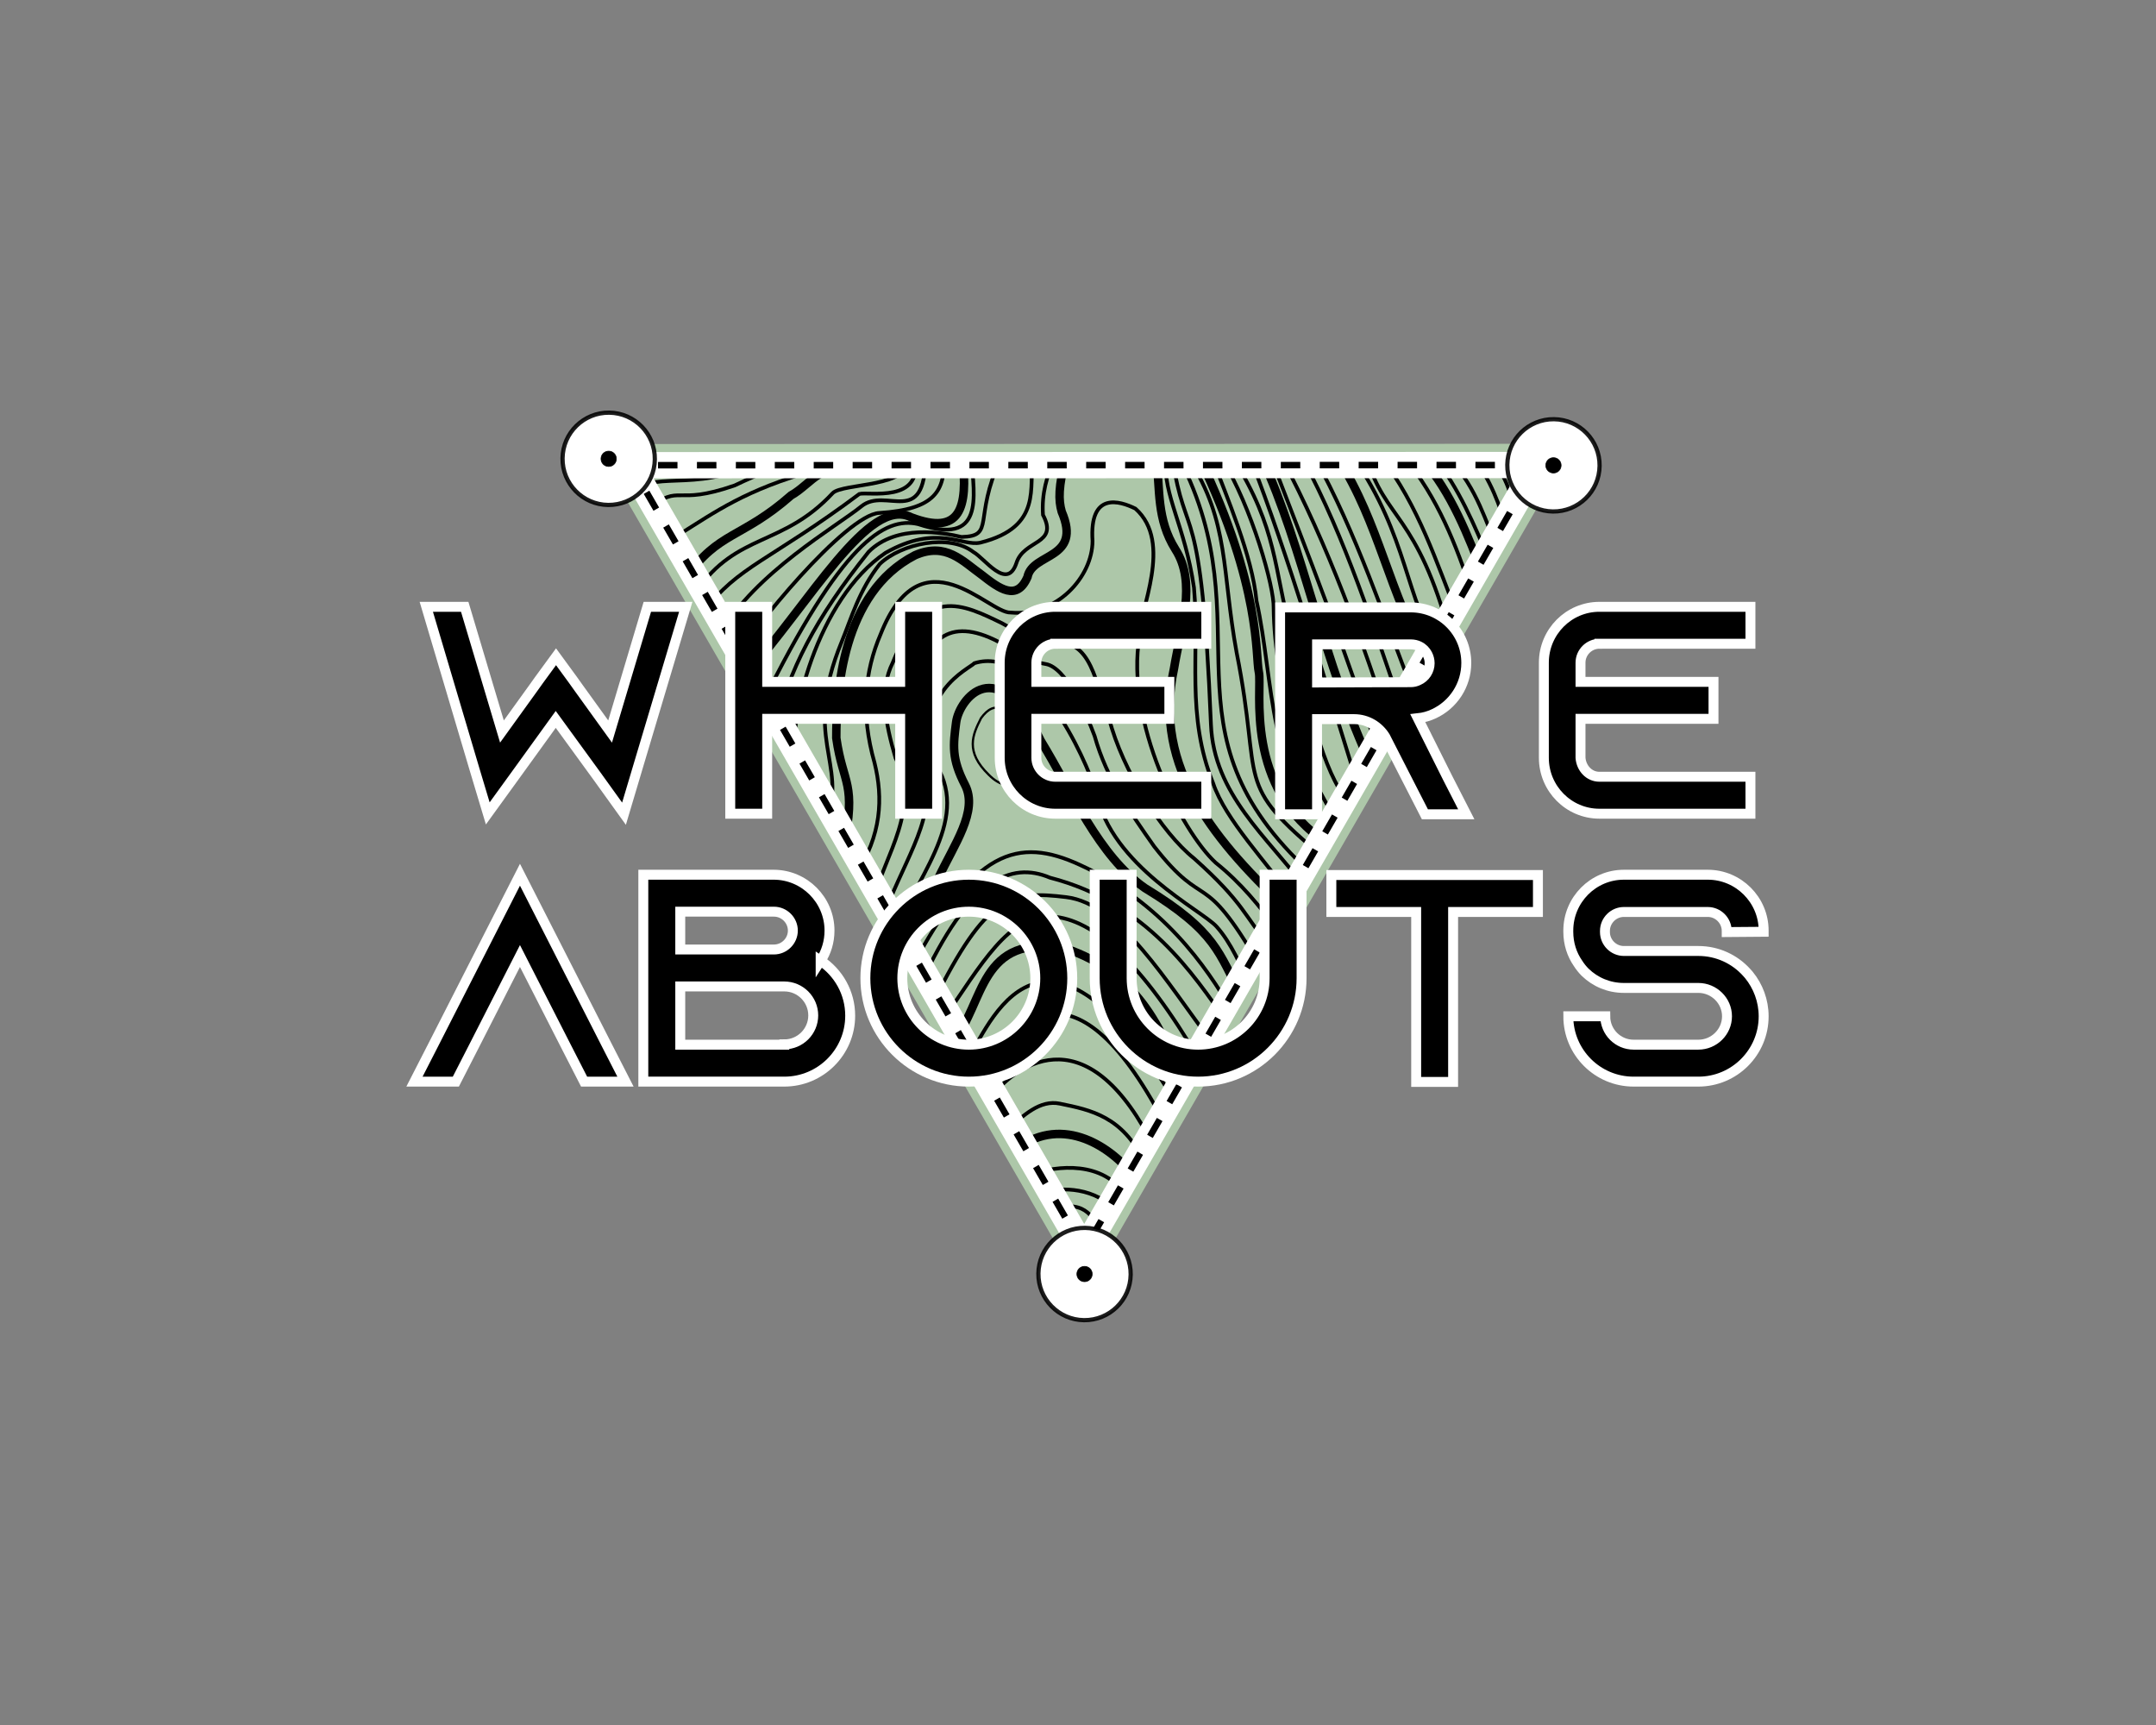 <?xml version="1.0" encoding="UTF-8" standalone="no"?>
<!-- Created with Inkscape (http://www.inkscape.org/) -->

<svg
   xmlns:dc="http://purl.org/dc/elements/1.1/"
   xmlns:cc="http://creativecommons.org/ns#"
   xmlns:rdf="http://www.w3.org/1999/02/22-rdf-syntax-ns#"
   xmlns:svg="http://www.w3.org/2000/svg"
   xmlns="http://www.w3.org/2000/svg"
   xmlns:sodipodi="http://sodipodi.sourceforge.net/DTD/sodipodi-0.dtd"
   xmlns:inkscape="http://www.inkscape.org/namespaces/inkscape"
   width="10in"
   height="8in"
   viewBox="0 0 254 203.2"
   version="1.1"
   id="svg1491"
   inkscape:version="0.92.2 (5c3e80d, 2017-08-06)"
   sodipodi:docname="logo.svg"
   inkscape:export-filename="/home/doug/codebase/src/github.com/dougbtv/whereabouts/doc/logo.png"
   inkscape:export-xdpi="107.32"
   inkscape:export-ydpi="107.32">
  <rect x="0" y="0" width="254" height="203.2" fill="#808080" stroke="none"/>
  <defs
     id="defs1485" />
  <sodipodi:namedview
     id="base"
     pagecolor="#ffffff"
     bordercolor="#666666"
     borderopacity="1.0"
     inkscape:pageopacity="0.0"
     inkscape:pageshadow="2"
     inkscape:zoom="0.98994949"
     inkscape:cx="468.78135"
     inkscape:cy="380.02728"
     inkscape:document-units="mm"
     inkscape:current-layer="layer1"
     showgrid="false"
     units="in"
     inkscape:window-width="1916"
     inkscape:window-height="1041"
     inkscape:window-x="1920"
     inkscape:window-y="18"
     inkscape:window-maximized="0" />
  <g
     inkscape:label="Layer 1"
     inkscape:groupmode="layer"
     id="layer1"
     transform="translate(0,-93.8)">
    <g
       id="g2154"
       transform="matrix(-0.999,-0.012,0.012,-0.999,81.082,74.982)"
       inkscape:export-filename="/home/doug/Downloads/logo.png"
       inkscape:export-xdpi="118.72"
       inkscape:export-ydpi="118.72">
      <path
         inkscape:connector-curvature="0"
         id="path2052"
         d="m -105.305,-69.9 c 38.514,-0.473 77.029,-0.945 115.543,-1.418 -19.663,-33.119 -39.327,-66.238 -58.99,-99.357 -18.851,33.592 -37.702,67.184 -56.553,100.775 z"
         style="fill:#adc7a9;fill-opacity:1;stroke:none;stroke-width:0.765;stroke-miterlimit:4;stroke-dasharray:none" />
      <path
         sodipodi:type="star"
         style="fill:#adc7a9;fill-opacity:1;stroke:none;stroke-width:0.765;stroke-miterlimit:4;stroke-dasharray:none"
         id="path1990"
         sodipodi:sides="3"
         sodipodi:cx="-47.93602"
         sodipodi:cy="-103.96521"
         sodipodi:r1="63.714779"
         sodipodi:r2="31.857389"
         sodipodi:arg1="0.51142"
         sodipodi:arg2="1.5586175"
         inkscape:flatsided="false"
         inkscape:rounded="0"
         inkscape:randomized="0"
         d="m 7.626,-72.782 -55.175,0.672 -55.175,0.672 27.005,-48.119 27.005,-48.119 28.169,47.447 z"
         inkscape:transform-center-x="-0.38797587"
         inkscape:transform-center-y="-15.591519" />
      <path
         sodipodi:nodetypes="cc"
         inkscape:connector-curvature="0"
         id="path1085-5"
         d="m -100.211,-75.827 c 0.395,1.559 0.838,3.093 2.221,4.158"
         style="fill:none;stroke:#000000;stroke-width:1;stroke-linecap:butt;stroke-linejoin:miter;stroke-miterlimit:4;stroke-dasharray:none;stroke-opacity:1" />
      <path
         sodipodi:nodetypes="cc"
         inkscape:connector-curvature="0"
         id="path942-1"
         d="m -50.667,-164.761 c 1.648,1.53 3.012,3.493 4.661,1.554"
         style="fill:none;stroke:#000000;stroke-width:0.44;stroke-linecap:butt;stroke-linejoin:miter;stroke-miterlimit:4;stroke-dasharray:none;stroke-opacity:1" />
      <path
         sodipodi:nodetypes="cc"
         inkscape:connector-curvature="0"
         id="path944-1"
         d="m -51.336,-163.492 c 2.089,1.322 1.859,3.855 6.749,2.706"
         style="fill:none;stroke:#000000;stroke-width:0.44;stroke-linecap:butt;stroke-linejoin:miter;stroke-miterlimit:4;stroke-dasharray:none;stroke-opacity:1" />
      <path
         sodipodi:nodetypes="cc"
         inkscape:connector-curvature="0"
         id="path948-5"
         d="m -52.605,-161.153 c 2.653,2.938 6.705,2.941 8.901,2.214"
         style="fill:none;stroke:#000000;stroke-width:0.44;stroke-linecap:butt;stroke-linejoin:miter;stroke-miterlimit:4;stroke-dasharray:none;stroke-opacity:1" />
      <path
         sodipodi:nodetypes="cc"
         inkscape:connector-curvature="0"
         id="path950-9"
         d="m -53.576,-159.223 c 2.781,4.191 8.247,3.493 11.162,2.435"
         style="fill:none;stroke:#000000;stroke-width:0.44;stroke-linecap:butt;stroke-linejoin:miter;stroke-miterlimit:4;stroke-dasharray:none;stroke-opacity:1" />
      <path
         sodipodi:nodetypes="cc"
         inkscape:connector-curvature="0"
         id="path952-7"
         d="m -54.589,-157.053 c 2.818,3.613 8.522,7.333 13.928,3.317"
         style="fill:none;stroke:#000000;stroke-width:1;stroke-linecap:butt;stroke-linejoin:miter;stroke-miterlimit:4;stroke-dasharray:none;stroke-opacity:1" />
      <path
         sodipodi:nodetypes="csc"
         inkscape:connector-curvature="0"
         id="path954-7"
         d="m -55.679,-155.206 c 2.667,5.363 6.366,6.07 10.083,6.784 2.308,0.443 4.258,-1.375 6.239,-3.292"
         style="fill:none;stroke:#000000;stroke-width:0.44;stroke-linecap:butt;stroke-linejoin:miter;stroke-miterlimit:4;stroke-dasharray:none;stroke-opacity:1" />
      <path
         sodipodi:nodetypes="cc"
         inkscape:connector-curvature="0"
         id="path956-6"
         d="m -56.881,-153.603 c 7.923,15.557 16.022,10.209 19.518,5.766"
         style="fill:none;stroke:#000000;stroke-width:0.44;stroke-linecap:butt;stroke-linejoin:miter;stroke-miterlimit:4;stroke-dasharray:none;stroke-opacity:1" />
      <path
         sodipodi:nodetypes="cc"
         inkscape:connector-curvature="0"
         id="path958-7"
         d="m -57.933,-150.502 c 11.305,20.908 18.39,11.007 21.965,5.051"
         style="fill:none;stroke:#000000;stroke-width:0.44;stroke-linecap:butt;stroke-linejoin:miter;stroke-miterlimit:4;stroke-dasharray:none;stroke-opacity:1" />
      <path
         sodipodi:nodetypes="cc"
         inkscape:connector-curvature="0"
         id="path960-3"
         d="m -59.487,-148.525 c 17.112,28.266 23.134,6.556 24.923,5.279"
         style="fill:none;stroke:#000000;stroke-width:0.44;stroke-linecap:butt;stroke-linejoin:miter;stroke-miterlimit:4;stroke-dasharray:none;stroke-opacity:1" />
      <path
         sodipodi:nodetypes="ccc"
         inkscape:connector-curvature="0"
         id="path983-5"
         d="m -60.156,-146.52 c 2.408,7.371 5.969,13.77 14.032,16.37 10.336,1.848 9.523,-6.656 13.163,-11.025"
         style="fill:none;stroke:#000000;stroke-width:1;stroke-linecap:butt;stroke-linejoin:miter;stroke-miterlimit:4;stroke-dasharray:none;stroke-opacity:1" />
      <path
         sodipodi:nodetypes="csc"
         inkscape:connector-curvature="0"
         id="path985-6"
         d="m -62.093,-143.246 c 7.024,11.652 12.807,16.644 17.702,16.874 5.048,0.237 8.283,-5.792 12.7,-12.397"
         style="fill:none;stroke:#000000;stroke-width:0.44;stroke-linecap:butt;stroke-linejoin:miter;stroke-miterlimit:4;stroke-dasharray:none;stroke-opacity:1" />
      <path
         sodipodi:nodetypes="czc"
         inkscape:connector-curvature="0"
         id="path987-39"
         d="m -63.496,-141.041 c 5.482,7.064 11.033,16.282 17.439,16.972 6.406,0.69 9.406,0.221 15.502,-12.562"
         style="fill:none;stroke:#000000;stroke-width:0.44;stroke-linecap:butt;stroke-linejoin:miter;stroke-miterlimit:4;stroke-dasharray:none;stroke-opacity:1" />
      <path
         sodipodi:nodetypes="ccc"
         inkscape:connector-curvature="0"
         id="path989-4"
         d="m -65.1,-138.435 c 3.872,5.326 9.48,13.823 20.981,16.638 4.654,1.894 9.56,-0.287 15.101,-12.762"
         style="fill:none;stroke:#000000;stroke-width:0.44;stroke-linecap:butt;stroke-linejoin:miter;stroke-miterlimit:4;stroke-dasharray:none;stroke-opacity:1" />
      <path
         sodipodi:nodetypes="ccc"
         inkscape:connector-curvature="0"
         id="path991-8"
         d="m -65.768,-137.232 c 3.085,5.201 8.405,12.681 18.108,16.972 7.434,3.331 12.591,1.563 19.711,-12.361"
         style="fill:none;stroke:#000000;stroke-width:0.44;stroke-linecap:butt;stroke-linejoin:miter;stroke-miterlimit:4;stroke-dasharray:none;stroke-opacity:1" />
      <path
         sodipodi:nodetypes="ccczzzc"
         inkscape:connector-curvature="0"
         id="path993-1"
         d="m -66.808,-135.248 c 2.739,4.683 2.773,7.21 11.481,12.363 5.487,3.721 8.683,11.163 12.473,17.198 5.297,10.689 9.696,4.796 10.016,2.079 0.32,-2.717 0.505,-4.293 -1.134,-7.371 -1.639,-3.077 1.22,-7.064 3.024,-11.056 1.804,-3.992 2.661,-5.96 4.063,-8.788"
         style="fill:none;stroke:#000000;stroke-width:1;stroke-linecap:butt;stroke-linejoin:miter;stroke-miterlimit:4;stroke-dasharray:none;stroke-opacity:1" />
      <path
         sodipodi:nodetypes="zccz"
         inkscape:connector-curvature="0"
         id="path995-29"
         d="m -40.538,-105.876 c -1.54,-4.36 1.061,-6.579 3.78,-3.874 2.853,2.709 1.959,4.692 0.992,6.662 -1.581,2.228 -3.232,1.572 -4.772,-2.788 z"
         style="fill:none;stroke:#000000;stroke-width:0.265px;stroke-linecap:butt;stroke-linejoin:miter;stroke-opacity:1" />
      <path
         sodipodi:nodetypes="czcccc"
         inkscape:connector-curvature="0"
         id="path999-3"
         d="m -67.837,-134.041 c 1.133,2.114 2.221,4.784 4.006,6.715 1.785,1.931 12.521,6.996 14.363,15.592 1.418,4.369 7.58,17.384 14.552,15.119 0.666,-0.706 7.315,-3.679 4.347,-12.095 -4.194,-6.651 2.688,-13.711 4.914,-20.6"
         style="fill:none;stroke:#000000;stroke-width:0.44;stroke-linecap:butt;stroke-linejoin:miter;stroke-miterlimit:4;stroke-dasharray:none;stroke-opacity:1" />
      <path
         sodipodi:nodetypes="cccccccc"
         inkscape:connector-curvature="0"
         id="path1001-9"
         d="m -68.934,-131.768 c 6.994,11.67 6.266,5.947 12.568,13.796 2.866,3.961 5.709,7.939 7.182,12.946 1.017,2.67 3.471,8.042 5.859,8.41 1.241,0.264 2.455,0.164 3.78,1.512 6.743,4.27 9.83,2.019 11.245,-3.213 0.569,-1.845 1.269,-8.31 -0.756,-12.662 -1.651,-3.788 2.882,-10.359 4.441,-15.592"
         style="fill:none;stroke:#000000;stroke-width:0.44;stroke-linecap:butt;stroke-linejoin:miter;stroke-miterlimit:4;stroke-dasharray:none;stroke-opacity:1" />
      <path
         sodipodi:nodetypes="cccccccc"
         inkscape:connector-curvature="0"
         id="path1003-0"
         d="m -70.044,-129.415 c 2.98,3.365 2.924,4.833 8.954,10.089 3.816,2.955 8.574,10.269 10.223,16.37 1.631,3.903 2.133,9.56 6.749,8.82 1.913,-0.057 2.047,0.113 6.014,2.272 4.62,2.172 9.252,4.482 12.829,-4.811 1.565,-3.204 0.788,-7.14 -0.468,-11.225 -3.077,-5.914 1.052,-11.312 2.472,-16.905"
         style="fill:none;stroke:#000000;stroke-width:0.44;stroke-linecap:butt;stroke-linejoin:miter;stroke-miterlimit:4;stroke-dasharray:none;stroke-opacity:1" />
      <path
         sodipodi:nodetypes="ccccccccc"
         inkscape:connector-curvature="0"
         id="path1005-8"
         d="m -71.047,-127.744 c 2.114,2.865 4.419,5.616 7.417,7.951 4.032,3.626 10.9,16.5 9.288,26.593 0.11,3.066 -3.891,11.069 0.668,15.034 1.886,0.904 5.474,1.958 5.011,-3.875 -0.041,-4.23 4.117,-8.981 9.555,-8.553 2.592,-0.176 10.61,9.584 15.301,-2.74 1.826,-4.397 2.268,-9.347 0.535,-15.168 -1.084,-4.179 -0.928,-8.519 2.071,-13.23"
         style="fill:none;stroke:#000000;stroke-width:0.44;stroke-linecap:butt;stroke-linejoin:miter;stroke-miterlimit:4;stroke-dasharray:none;stroke-opacity:1" />
      <path
         sodipodi:nodetypes="ccccccc"
         inkscape:connector-curvature="0"
         id="path1007-8"
         d="m -19.731,-118.524 c -1.486,7.755 0.138,7.291 1.002,12.896 0.067,5.345 -0.438,17.109 -9.02,21.649 -3.631,1.646 -5.611,-0.629 -7.884,-2.205 -2.101,-1.609 -4.183,-3.122 -5.412,-0.2 -0.543,2.914 -6.434,2.102 -3.942,7.751 0.408,1.357 0.434,2.947 -0.401,6.348"
         style="fill:none;stroke:#000000;stroke-width:1;stroke-linecap:butt;stroke-linejoin:miter;stroke-miterlimit:4;stroke-dasharray:none;stroke-opacity:1" />
      <path
         sodipodi:nodetypes="csccccc"
         inkscape:connector-curvature="0"
         id="path1009-5"
         d="m -17.726,-115.383 c -2.344,6.909 3.028,9.664 -1.483,21.053 -1.128,2.849 -1.999,6.166 -4.403,9.279 -2.542,2.463 -8.163,3.696 -11.018,1.539 -1.322,-0.702 -4.007,-4.551 -5.078,-1.27 -0.84,2.856 -4.994,2.218 -3.074,5.746 0.203,2.6 -0.439,4.585 -1.203,6.481"
         style="fill:none;stroke:#000000;stroke-width:0.44;stroke-linecap:butt;stroke-linejoin:miter;stroke-miterlimit:4;stroke-dasharray:none;stroke-opacity:1" />
      <path
         sodipodi:nodetypes="cccc"
         inkscape:connector-curvature="0"
         id="path1011-09"
         d="m -14.033,-108.9 c 1.21,5.307 -2.283,19.674 -10.242,25.172 -6.066,3.531 -9.006,0.803 -11.175,1.336 -7.426,1.949 -5.55,6.814 -6.081,9.872"
         style="fill:none;stroke:#000000;stroke-width:0.44;stroke-linecap:butt;stroke-linejoin:miter;stroke-miterlimit:4;stroke-dasharray:none;stroke-opacity:1" />
      <path
         sodipodi:nodetypes="cccc"
         inkscape:connector-curvature="0"
         id="path1013-6"
         d="m -11.529,-104.6 c -1.47,6.841 -4.564,13.038 -10.749,20.963 -3.254,3.335 -8.796,2.366 -10.932,1.884 -4.019,0.157 -1.302,2.118 -4.494,9.281"
         style="fill:none;stroke:#000000;stroke-width:0.44;stroke-linecap:butt;stroke-linejoin:miter;stroke-miterlimit:4;stroke-dasharray:none;stroke-opacity:1" />
      <path
         sodipodi:nodetypes="ccc"
         inkscape:connector-curvature="0"
         id="path1015-38"
         d="m -9.909,-101.752 c -9.125,19.098 -14.174,22.318 -18.174,21.448 -7.799,-2.478 -6.622,3.085 -6.147,8.018"
         style="fill:none;stroke:#000000;stroke-width:0.44;stroke-linecap:butt;stroke-linejoin:miter;stroke-miterlimit:4;stroke-dasharray:none;stroke-opacity:1" />
      <path
         sodipodi:nodetypes="ccc"
         inkscape:connector-curvature="0"
         id="path1017-5"
         d="m -7.654,-98.695 c -7.93,9.126 -14.534,21.687 -19.608,19.182 -5.81,-2.131 -6.683,1.169 -5.953,7.087"
         style="fill:none;stroke:#000000;stroke-width:1;stroke-linecap:butt;stroke-linejoin:miter;stroke-miterlimit:4;stroke-dasharray:none;stroke-opacity:1" />
      <path
         sodipodi:nodetypes="ccc"
         inkscape:connector-curvature="0"
         id="path1019-6"
         d="m -6.615,-96.757 c -1.843,3.717 -12.959,17.485 -16.867,17.718 -6.61,0.521 -7.718,2.677 -7.56,6.709"
         style="fill:none;stroke:#000000;stroke-width:0.44;stroke-linecap:butt;stroke-linejoin:miter;stroke-miterlimit:4;stroke-dasharray:none;stroke-opacity:1" />
      <path
         sodipodi:nodetypes="czc"
         inkscape:connector-curvature="0"
         id="path1021-1"
         d="m -28.868,-72.378 c 0.014,-8.508 4.62,-3.499 7.512,-5.906 2.893,-2.407 12.464,-7.999 16.442,-15.214"
         style="fill:none;stroke:#000000;stroke-width:0.44;stroke-linecap:butt;stroke-linejoin:miter;stroke-miterlimit:4;stroke-dasharray:none;stroke-opacity:1" />
      <path
         sodipodi:nodetypes="ccccc"
         inkscape:connector-curvature="0"
         id="path1023-1"
         d="m -3.093,-90.794 c -3.554,5.133 -7.78,6.118 -18.007,13.965 -1.04,0.313 -7.546,-1.029 -6.481,4.31 v 0.033 0"
         style="fill:none;stroke:#000000;stroke-width:0.44;stroke-linecap:butt;stroke-linejoin:miter;stroke-miterlimit:4;stroke-dasharray:none;stroke-opacity:1" />
      <path
         sodipodi:nodetypes="ccc"
         inkscape:connector-curvature="0"
         id="path1025-5"
         d="m -2.058,-88.489 c -4.68,6.94 -10.085,5.322 -15.903,11.726 -1.149,1.215 -9.625,0.804 -8.452,4.143"
         style="fill:none;stroke:#000000;stroke-width:0.44;stroke-linecap:butt;stroke-linejoin:miter;stroke-miterlimit:4;stroke-dasharray:none;stroke-opacity:1" />
      <path
         sodipodi:nodetypes="cccc"
         inkscape:connector-curvature="0"
         id="path1027-9"
         d="m -0.822,-86.919 c -3.664,5.461 -6.508,4.665 -12.228,9.822 -2.48,1.431 -3.633,4.372 -8.452,3.14 -2.331,-0.593 -2.882,0.592 -3.675,1.537"
         style="fill:none;stroke:#000000;stroke-width:1;stroke-linecap:butt;stroke-linejoin:miter;stroke-miterlimit:4;stroke-dasharray:none;stroke-opacity:1" />
      <path
         sodipodi:nodetypes="ccc"
         inkscape:connector-curvature="0"
         id="path1029-8"
         d="m 1.651,-82.843 c -4.36,2.653 -7.604,5.411 -14.6,7.818 -2.645,0.931 -4.964,1.819 -6.281,2.572"
         style="fill:none;stroke:#000000;stroke-width:0.44;stroke-linecap:butt;stroke-linejoin:miter;stroke-miterlimit:4;stroke-dasharray:none;stroke-opacity:1" />
      <path
         sodipodi:nodetypes="ccc"
         inkscape:connector-curvature="0"
         id="path1031-4"
         d="m 3.822,-78.901 c -3.981,3.166 -2.998,0.293 -10.223,2.907 -2.95,1.466 -5.85,2.573 -8.051,3.441"
         style="fill:none;stroke:#000000;stroke-width:0.44;stroke-linecap:butt;stroke-linejoin:miter;stroke-miterlimit:4;stroke-dasharray:none;stroke-opacity:1" />
      <path
         sodipodi:nodetypes="cc"
         inkscape:connector-curvature="0"
         id="path1033-8"
         d="m 5.092,-76.729 c -1.876,2.379 -8.4,-0.347 -14.466,4.042"
         style="fill:none;stroke:#000000;stroke-width:0.44;stroke-linecap:butt;stroke-linejoin:miter;stroke-miterlimit:4;stroke-dasharray:none;stroke-opacity:1" />
      <path
         sodipodi:nodetypes="cccc"
         inkscape:connector-curvature="0"
         id="path1035-1"
         d="m -72.619,-125.625 c 9.018,8.223 16.584,16.892 14.174,28.632 -0.748,4.918 -2.592,10.164 0,14.08 2.275,3.528 1.883,7.056 2.362,10.583"
         style="fill:none;stroke:#000000;stroke-width:1;stroke-linecap:butt;stroke-linejoin:miter;stroke-miterlimit:4;stroke-dasharray:none;stroke-opacity:1" />
      <path
         sodipodi:nodetypes="cccc"
         inkscape:connector-curvature="0"
         id="path1037-0"
         d="m -72.984,-124.27 c 3.322,4.623 8.259,9.526 9.755,13.831 3.331,7.917 1.766,15.375 2.539,23.052 1.145,7.261 3.777,10.813 3.508,15.101"
         style="fill:none;stroke:#000000;stroke-width:0.44;stroke-linecap:butt;stroke-linejoin:miter;stroke-miterlimit:4;stroke-dasharray:none;stroke-opacity:1" />
      <path
         sodipodi:nodetypes="ccc"
         inkscape:connector-curvature="0"
         id="path1039-3"
         d="m -74.225,-122.602 c 4.54,5.937 10.904,10.852 11.339,19.088 1.469,27.691 3.275,20.996 4.914,31.372"
         style="fill:none;stroke:#000000;stroke-width:0.44;stroke-linecap:butt;stroke-linejoin:miter;stroke-miterlimit:4;stroke-dasharray:none;stroke-opacity:1" />
      <path
         sodipodi:nodetypes="cc"
         inkscape:connector-curvature="0"
         id="path1041-0"
         d="m -74.855,-120.862 c 18.659,16.716 5.617,28.948 16.08,48.697"
         style="fill:none;stroke:#000000;stroke-width:0.44;stroke-linecap:butt;stroke-linejoin:miter;stroke-miterlimit:4;stroke-dasharray:none;stroke-opacity:1" />
      <path
         sodipodi:nodetypes="ccccc"
         inkscape:connector-curvature="0"
         id="path1043-4"
         d="m -76.493,-119.105 c 11.095,8.949 7.343,8.368 10.678,24.096 1.873,9.564 1.036,15.451 5.91,22.774 v 0 0"
         style="fill:none;stroke:#000000;stroke-width:0.44;stroke-linecap:butt;stroke-linejoin:miter;stroke-miterlimit:4;stroke-dasharray:none;stroke-opacity:1" />
      <path
         sodipodi:nodetypes="czc"
         inkscape:connector-curvature="0"
         id="path1045-4"
         d="m -76.777,-117.31 c 9.996,6.253 7.867,18.156 8.315,20.033 0.449,1.877 -0.217,9.996 7.27,25.125"
         style="fill:none;stroke:#000000;stroke-width:1;stroke-linecap:butt;stroke-linejoin:miter;stroke-miterlimit:4;stroke-dasharray:none;stroke-opacity:1" />
      <path
         sodipodi:nodetypes="ccc"
         inkscape:connector-curvature="0"
         id="path1047-4"
         d="m -77.478,-115.84 c 7.931,6.113 7.145,17.413 9.395,26.973 0.55,5.268 3.686,12.263 5.41,16.725"
         style="fill:none;stroke:#000000;stroke-width:0.44;stroke-linecap:butt;stroke-linejoin:miter;stroke-miterlimit:4;stroke-dasharray:none;stroke-opacity:1" />
      <path
         sodipodi:nodetypes="ccc"
         inkscape:connector-curvature="0"
         id="path1049-47"
         d="m -78.116,-115.013 c 4.255,6.094 7.755,15.699 8.005,25.355 -0.052,2.383 2.658,11.715 6.348,17.573"
         style="fill:none;stroke:#000000;stroke-width:0.44;stroke-linecap:butt;stroke-linejoin:miter;stroke-miterlimit:4;stroke-dasharray:none;stroke-opacity:1" />
      <path
         sodipodi:nodetypes="ccc"
         inkscape:connector-curvature="0"
         id="path1051-6"
         d="m -79.599,-112.644 c 2.838,2.131 5.027,10.229 7.35,19.845 2.218,7.901 1.776,12.385 7.083,20.647"
         style="fill:none;stroke:#000000;stroke-width:0.44;stroke-linecap:butt;stroke-linejoin:miter;stroke-miterlimit:4;stroke-dasharray:none;stroke-opacity:1" />
      <path
         sodipodi:nodetypes="cc"
         inkscape:connector-curvature="0"
         id="path1053-3"
         d="m -80.468,-111.04 c 4.545,13.977 8.67,27.44 13.297,38.955"
         style="fill:none;stroke:#000000;stroke-width:0.44;stroke-linecap:butt;stroke-linejoin:miter;stroke-miterlimit:4;stroke-dasharray:none;stroke-opacity:1" />
      <path
         sodipodi:nodetypes="cc"
         inkscape:connector-curvature="0"
         id="path1055-1"
         d="m -82.005,-108.434 c 6.054,12.487 8.455,25.936 13.514,36.432"
         style="fill:none;stroke:#000000;stroke-width:1;stroke-linecap:butt;stroke-linejoin:miter;stroke-miterlimit:4;stroke-dasharray:none;stroke-opacity:1" />
      <path
         sodipodi:nodetypes="cc"
         inkscape:connector-curvature="0"
         id="path1057-7"
         d="m -82.872,-107.246 c 4.177,12.748 8.786,23.915 13.324,35.341"
         style="fill:none;stroke:#000000;stroke-width:0.44;stroke-linecap:butt;stroke-linejoin:miter;stroke-miterlimit:4;stroke-dasharray:none;stroke-opacity:1" />
      <path
         sodipodi:nodetypes="cc"
         inkscape:connector-curvature="0"
         id="path1059-5"
         d="m -84.431,-104.648 c 3.834,11.324 7.98,22.447 13.56,32.648"
         style="fill:none;stroke:#000000;stroke-width:0.44;stroke-linecap:butt;stroke-linejoin:miter;stroke-miterlimit:4;stroke-dasharray:none;stroke-opacity:1" />
      <path
         sodipodi:nodetypes="cc"
         inkscape:connector-curvature="0"
         id="path1061-9"
         d="m -85.612,-102.049 c 3.704,10.219 7.094,20.647 12.237,29.907"
         style="fill:none;stroke:#000000;stroke-width:0.44;stroke-linecap:butt;stroke-linejoin:miter;stroke-miterlimit:4;stroke-dasharray:none;stroke-opacity:1" />
      <path
         sodipodi:nodetypes="cc"
         inkscape:connector-curvature="0"
         id="path1063-62"
         d="m -86.935,-100.018 c 3.874,9.477 7.098,19.19 12.237,28.206"
         style="fill:none;stroke:#000000;stroke-width:0.44;stroke-linecap:butt;stroke-linejoin:miter;stroke-miterlimit:4;stroke-dasharray:none;stroke-opacity:1" />
      <path
         sodipodi:nodetypes="ccc"
         inkscape:connector-curvature="0"
         id="path1065-17"
         d="m -88.683,-96.332 c 5.273,9.145 6.074,16.506 11.245,24.474 v 0"
         style="fill:none;stroke:#000000;stroke-width:1;stroke-linecap:butt;stroke-linejoin:miter;stroke-miterlimit:4;stroke-dasharray:none;stroke-opacity:1" />
      <path
         sodipodi:nodetypes="cc"
         inkscape:connector-curvature="0"
         id="path1067-8"
         d="m -89.817,-94.631 c 4.217,6.22 3.893,13.448 10.536,22.868"
         style="fill:none;stroke:#000000;stroke-width:0.44;stroke-linecap:butt;stroke-linejoin:miter;stroke-miterlimit:4;stroke-dasharray:none;stroke-opacity:1" />
      <path
         sodipodi:nodetypes="cc"
         inkscape:connector-curvature="0"
         id="path1069-5"
         d="m -90.951,-92.647 c 4.053,14.304 7.85,13.508 10.064,20.789"
         style="fill:none;stroke:#000000;stroke-width:0.44;stroke-linecap:butt;stroke-linejoin:miter;stroke-miterlimit:4;stroke-dasharray:none;stroke-opacity:1" />
      <path
         sodipodi:nodetypes="cc"
         inkscape:connector-curvature="0"
         id="path1071-7"
         d="m -91.896,-90.474 c 2.69,6.408 4.748,12.964 9.449,18.899"
         style="fill:none;stroke:#000000;stroke-width:0.44;stroke-linecap:butt;stroke-linejoin:miter;stroke-miterlimit:4;stroke-dasharray:none;stroke-opacity:1" />
      <path
         sodipodi:nodetypes="cc"
         inkscape:connector-curvature="0"
         id="path1073-4"
         d="m -93.502,-87.733 c 1.942,5.763 4.236,11.329 8.174,15.97"
         style="fill:none;stroke:#000000;stroke-width:0.44;stroke-linecap:butt;stroke-linejoin:miter;stroke-miterlimit:4;stroke-dasharray:none;stroke-opacity:1" />
      <path
         sodipodi:nodetypes="ccc"
         inkscape:connector-curvature="0"
         id="path1075-1"
         d="m -94.797,-85.575 c 1.849,4.662 3.9,9.771 7.357,13.597 h -0.177"
         style="fill:none;stroke:#000000;stroke-width:0.957;stroke-linecap:butt;stroke-linejoin:miter;stroke-miterlimit:4;stroke-dasharray:none;stroke-opacity:1" />
      <path
         sodipodi:nodetypes="cc"
         inkscape:connector-curvature="0"
         id="path1077-8"
         d="m -95.534,-83.954 c 1.868,4.388 3.804,8.716 6.662,12.237"
         style="fill:none;stroke:#000000;stroke-width:0.44;stroke-linecap:butt;stroke-linejoin:miter;stroke-miterlimit:4;stroke-dasharray:none;stroke-opacity:1" />
      <path
         sodipodi:nodetypes="cc"
         inkscape:connector-curvature="0"
         id="path1079-5"
         d="m -96.62,-82.678 c 1.781,3.61 2.452,7.011 6.048,10.961"
         style="fill:none;stroke:#000000;stroke-width:0.44;stroke-linecap:butt;stroke-linejoin:miter;stroke-miterlimit:4;stroke-dasharray:none;stroke-opacity:1" />
      <path
         sodipodi:nodetypes="cc"
         inkscape:connector-curvature="0"
         id="path1081-9"
         d="m -97.613,-80.363 c 0.993,3.077 2.069,6.129 4.299,8.835"
         style="fill:none;stroke:#000000;stroke-width:0.44;stroke-linecap:butt;stroke-linejoin:miter;stroke-miterlimit:4;stroke-dasharray:none;stroke-opacity:1" />
      <path
         sodipodi:nodetypes="cc"
         inkscape:connector-curvature="0"
         id="path1083-7"
         d="m -98.699,-78.52 c 0.694,2.329 1.324,4.672 3.118,6.756"
         style="fill:none;stroke:#000000;stroke-width:0.44;stroke-linecap:butt;stroke-linejoin:miter;stroke-miterlimit:4;stroke-dasharray:none;stroke-opacity:1" />
      <path
         inkscape:connector-curvature="0"
         id="path981-6"
         d="m -48.712,-167.675 -27.006,48.118 -27.005,48.119 55.174,-0.672 55.174,-0.672 -28.169,-47.447 z m 0.048,3.999 c 17.6,29.646 35.201,59.292 52.801,88.938 -34.473,0.419 -68.947,0.839 -103.42,1.258 8.437,-15.033 16.874,-30.065 25.311,-45.098 8.436,-15.033 16.872,-30.065 25.309,-45.098 z"
         style="fill:#ffffff;fill-opacity:1;stroke:#ffffff;stroke-width:1.1;stroke-miterlimit:4;stroke-dasharray:none;stroke-opacity:1" />
      <path
         inkscape:connector-curvature="0"
         id="path1997"
         d="m -49.537,-164.162 c -17.156,30.566 -34.311,61.133 -51.467,91.699 35.626,-0.433 71.253,-0.866 106.879,-1.299 -18.188,-30.637 -36.376,-61.273 -54.564,-91.91 -0.283,0.503 -0.565,1.007 -0.848,1.51 z"
         style="fill:none;fill-opacity:1;stroke:#000000;stroke-width:0.765;stroke-miterlimit:4;stroke-dasharray:2.295, 2.295;stroke-dashoffset:0" />
      <circle
         r="5.441"
         cy="-72.472"
         cx="-102.904"
         id="path2010"
         style="fill:#ffffff;fill-opacity:1;stroke:#000000;stroke-width:0.5;stroke-miterlimit:4;stroke-dasharray:none;stroke-dashoffset:0;stroke-opacity:0.888" />
      <circle
         style="fill:#000000;fill-opacity:1;stroke:#000000;stroke-width:0.083;stroke-miterlimit:4;stroke-dasharray:none;stroke-dashoffset:0;stroke-opacity:0.888"
         id="circle2012"
         cx="-102.904"
         cy="-72.472"
         r="0.905" />
      <circle
         r="5.441"
         cy="-73.039"
         cx="8.504"
         id="path2010-3"
         style="fill:#ffffff;fill-opacity:1;stroke:#000000;stroke-width:0.5;stroke-miterlimit:4;stroke-dasharray:none;stroke-dashoffset:0;stroke-opacity:0.888" />
      <circle
         style="fill:#000000;fill-opacity:1;stroke:#000000;stroke-width:0.083;stroke-miterlimit:4;stroke-dasharray:none;stroke-dashoffset:0;stroke-opacity:0.888"
         id="circle2012-8"
         cx="8.504"
         cy="-73.039"
         r="0.905" />
      <circle
         r="5.441"
         cy="-168.478"
         cx="-48.759"
         id="path2010-3-8"
         style="fill:#ffffff;fill-opacity:1;stroke:#000000;stroke-width:0.5;stroke-miterlimit:4;stroke-dasharray:none;stroke-dashoffset:0;stroke-opacity:0.888" />
      <circle
         style="fill:#000000;fill-opacity:1;stroke:#000000;stroke-width:0.083;stroke-miterlimit:4;stroke-dasharray:none;stroke-dashoffset:0;stroke-opacity:0.888"
         id="circle2012-8-3"
         cx="-48.759"
         cy="-168.478"
         r="0.905" />
    </g>
    <g
       aria-label="where abouts"
       style="font-style:normal;font-weight:normal;font-size:52.913px;line-height:33.071px;font-family:sans-serif;letter-spacing:0px;word-spacing:0px;fill:#000000;fill-opacity:1;stroke:#ffffff;stroke-width:1.778;stroke-linecap:butt;stroke-linejoin:miter;stroke-miterlimit:4;stroke-dasharray:none;stroke-opacity:1"
       id="text2158-9"
       transform="matrix(0.658,0,0,0.658,33.545,283.678)"
       inkscape:export-filename="/home/doug/Downloads/logo.png"
       inkscape:export-xdpi="118.72"
       inkscape:export-ydpi="118.72">
      <path
         d="m 71.802,-179.936 h -6.879 l -6.667,22.329 -5.609,-7.778 -1.058,-1.482 -3.016,-4.127 -3.016,4.127 -1.058,1.482 -5.609,7.778 -6.667,-22.329 h -6.879 l 8.625,29.049 2.381,7.937 4.868,-6.72 7.302,-10.106 7.355,10.106 4.868,6.773 2.381,-7.99 z"
         style="font-style:normal;font-variant:normal;font-weight:normal;font-stretch:normal;line-height:51.668px;font-family:Azonix;-inkscape-font-specification:Azonix;stroke:#ffffff;stroke-width:1.778;stroke-miterlimit:4;stroke-dasharray:none"
         id="path1371"
         inkscape:connector-curvature="0" />
      <path
         d="m 110.191,-179.936 v 13.44 H 86.38 v -13.44 h -6.614 v 37.039 h 6.614 v -16.985 h 23.811 v 16.985 h 6.614 v -37.039 z"
         style="font-style:normal;font-variant:normal;font-weight:normal;font-stretch:normal;line-height:51.668px;font-family:Azonix;-inkscape-font-specification:Azonix;stroke:#ffffff;stroke-width:1.778;stroke-miterlimit:4;stroke-dasharray:none"
         id="path1373"
         inkscape:connector-curvature="0"
         sodipodi:nodetypes="ccccccccccccc" />
      <path
         d="m 137.959,-173.322 h 27.039 v -6.614 h -27.039 c -5.503,0 -9.948,4.498 -9.948,10.001 v 17.038 c 0,5.503 4.445,10.001 9.948,10.001 h 27.039 v -6.614 h -27.039 c -1.852,0 -3.386,-1.534 -3.386,-3.386 v -6.985 h 23.811 v -6.614 h -23.811 v -3.439 c 0,-1.852 1.534,-3.386 3.386,-3.386 z"
         style="font-style:normal;font-variant:normal;font-weight:normal;font-stretch:normal;line-height:51.668px;font-family:Azonix;-inkscape-font-specification:Azonix;stroke:#ffffff;stroke-width:1.778;stroke-miterlimit:4;stroke-dasharray:none"
         id="path1375"
         inkscape:connector-curvature="0"
         sodipodi:nodetypes="sccssssccssccccss" />
      <path
         d="m 202.872,-159.987 v 0 c 1.005,-0.106 1.958,-0.37 2.857,-0.794 3.439,-1.587 5.82,-5.08 5.82,-9.101 0,-2.751 -1.111,-5.238 -2.91,-7.037 -1.799,-1.799 -4.286,-2.91 -7.037,-2.91 h -23.388 v 37.039 h 6.614 v -17.038 h 6.614 c 2.381,0 4.445,1.27 5.609,3.175 l 0.159,0.317 3.545,6.932 3.386,6.614 h 7.408 l -3.386,-6.614 z m -18.043,-6.402 v -6.826 h 16.773 c 1.164,0 1.958,0.529 2.381,0.952 0.37,0.37 1.005,1.217 1.005,2.434 0,1.323 -0.794,2.54 -2.011,3.069 -0.423,0.212 -0.9,0.317 -1.376,0.317 z"
         style="font-style:normal;font-variant:normal;font-weight:normal;font-stretch:normal;line-height:51.668px;font-family:Azonix;-inkscape-font-specification:Azonix;stroke:#ffffff;stroke-width:1.778;stroke-miterlimit:4;stroke-dasharray:none"
         id="path1377"
         inkscape:connector-curvature="0"
         sodipodi:nodetypes="cccscsccccscccccccccsssccc" />
      <path
         d="m 235.386,-173.322 h 27.039 v -6.614 h -27.039 c -5.503,0 -9.948,4.498 -9.948,10.001 v 17.038 c 0,5.503 4.445,10.001 9.948,10.001 h 27.039 v -6.614 h -27.039 c -1.852,0 -3.247,-1.54 -3.386,-3.386 v -6.985 h 23.811 v -6.614 h -23.811 v -3.439 c 0,-1.852 1.534,-3.386 3.386,-3.386 z"
         style="font-style:normal;font-variant:normal;font-weight:normal;font-stretch:normal;line-height:51.668px;font-family:Azonix;-inkscape-font-specification:Azonix;stroke:#ffffff;stroke-width:1.778;stroke-miterlimit:4;stroke-dasharray:none"
         id="path1379"
         inkscape:connector-curvature="0"
         sodipodi:nodetypes="sccssssccssccccss" />
      <path
         d="m 57.621,-101.547 -15.504,-30.425 -15.504,30.425 -3.386,6.614 h 7.408 l 3.386,-6.614 8.096,-15.874 8.096,15.874 3.386,6.614 h 7.408 z"
         style="font-style:normal;font-variant:normal;font-weight:normal;font-stretch:normal;line-height:51.668px;font-family:Azonix;-inkscape-font-specification:Azonix;stroke:#ffffff;stroke-width:1.778;stroke-miterlimit:4;stroke-dasharray:none"
         id="path1381"
         inkscape:connector-curvature="0" />
      <path
         d="m 95.95,-116.575 c 1.005,-1.534 1.587,-3.386 1.587,-5.397 0,-5.503 -4.498,-10.001 -10.001,-10.001 H 64.202 v 37.039 h 25.239 c 6.508,0 11.8,-5.291 11.8,-11.8 0,-4.127 -2.117,-7.725 -5.291,-9.842 z m -25.134,-8.784 h 16.773 c 1.852,0 3.386,1.534 3.386,3.386 0,1.852 -1.534,3.386 -3.386,3.386 H 70.816 Z m 18.625,23.811 h -18.625 v -10.424 h 18.625 c 2.857,0 5.185,2.328 5.185,5.185 0,2.857 -2.328,5.185 -5.185,5.185 z"
         style="font-style:normal;font-variant:normal;font-weight:normal;font-stretch:normal;line-height:51.668px;font-family:Azonix;-inkscape-font-specification:Azonix;stroke:#ffffff;stroke-width:1.778;stroke-miterlimit:4;stroke-dasharray:none"
         id="path1383"
         inkscape:connector-curvature="0" />
      <path
         d="m 122.48,-131.972 c -10.212,0 -18.52,8.307 -18.52,18.52 0,10.212 8.307,18.52 18.52,18.52 10.212,0 18.52,-8.307 18.52,-18.52 0,-10.212 -8.307,-18.52 -18.52,-18.52 z m 0,30.425 c -6.561,0 -11.905,-5.344 -11.905,-11.905 0,-6.561 5.344,-11.905 11.905,-11.905 6.561,0 11.905,5.344 11.905,11.905 0,6.561 -5.344,11.905 -11.905,11.905 z"
         style="font-style:normal;font-variant:normal;font-weight:normal;font-stretch:normal;line-height:51.668px;font-family:Azonix;-inkscape-font-specification:Azonix;stroke:#ffffff;stroke-width:1.778;stroke-miterlimit:4;stroke-dasharray:none"
         id="path1385"
         inkscape:connector-curvature="0" />
      <path
         d="m 175.443,-131.972 v 18.52 c 0,6.561 -5.344,11.905 -11.905,11.905 -6.561,0 -11.905,-5.344 -11.905,-11.905 v -18.52 h -6.614 v 18.52 c 0,10.212 8.307,18.52 18.52,18.52 10.212,0 18.52,-8.307 18.52,-18.52 v -18.52 z"
         style="font-style:normal;font-variant:normal;font-weight:normal;font-stretch:normal;line-height:51.668px;font-family:Azonix;-inkscape-font-specification:Azonix;stroke:#ffffff;stroke-width:1.778;stroke-miterlimit:4;stroke-dasharray:none"
         id="path1387"
         inkscape:connector-curvature="0" />
      <path
         d="m 187.39,-131.919 v 6.614 h 15.186 v 30.425 h 6.614 v -30.425 h 15.186 v -6.614 z"
         style="font-style:normal;font-variant:normal;font-weight:normal;font-stretch:normal;line-height:51.668px;font-family:Azonix;-inkscape-font-specification:Azonix;stroke:#ffffff;stroke-width:1.778;stroke-miterlimit:4;stroke-dasharray:none"
         id="path1389"
         inkscape:connector-curvature="0" />
      <path
         d="m 264.79,-121.76 v -0.212 c 0,-5.503 -4.498,-10.001 -10.001,-10.001 h -15.027 c -5.503,0 -9.948,4.498 -9.948,10.001 v 0.212 c 0,2.117 0.635,4.074 1.746,5.662 0.37,0.582 0.794,1.111 1.27,1.587 1.799,1.746 4.233,2.804 6.932,2.804 h 13.334 c 2.804,0 5.133,2.275 5.133,5.08 0,2.804 -2.328,5.08 -5.133,5.08 h -11.588 c -2.804,0 -5.08,-2.275 -5.08,-5.08 h -6.614 c 0,6.455 5.238,11.694 11.694,11.694 h 11.588 c 6.455,0 11.694,-5.238 11.694,-11.694 0,-2.804 -1.005,-5.397 -2.646,-7.408 -0.159,-0.159 -0.265,-0.317 -0.423,-0.476 -2.117,-2.328 -5.185,-3.81 -8.625,-3.81 h -13.334 c -1.852,0 -3.386,-1.534 -3.386,-3.386 v -0.212 c 0,-1.852 1.534,-3.386 3.386,-3.386 h 15.027 c 1.852,0 3.386,1.534 3.386,3.386 v 0.212 z"
         style="font-style:normal;font-variant:normal;font-weight:normal;font-stretch:normal;line-height:51.668px;font-family:Azonix;-inkscape-font-specification:Azonix;stroke:#ffffff;stroke-width:1.778;stroke-miterlimit:4;stroke-dasharray:none"
         id="path1391"
         inkscape:connector-curvature="0" />
    </g>
  </g>
</svg>
